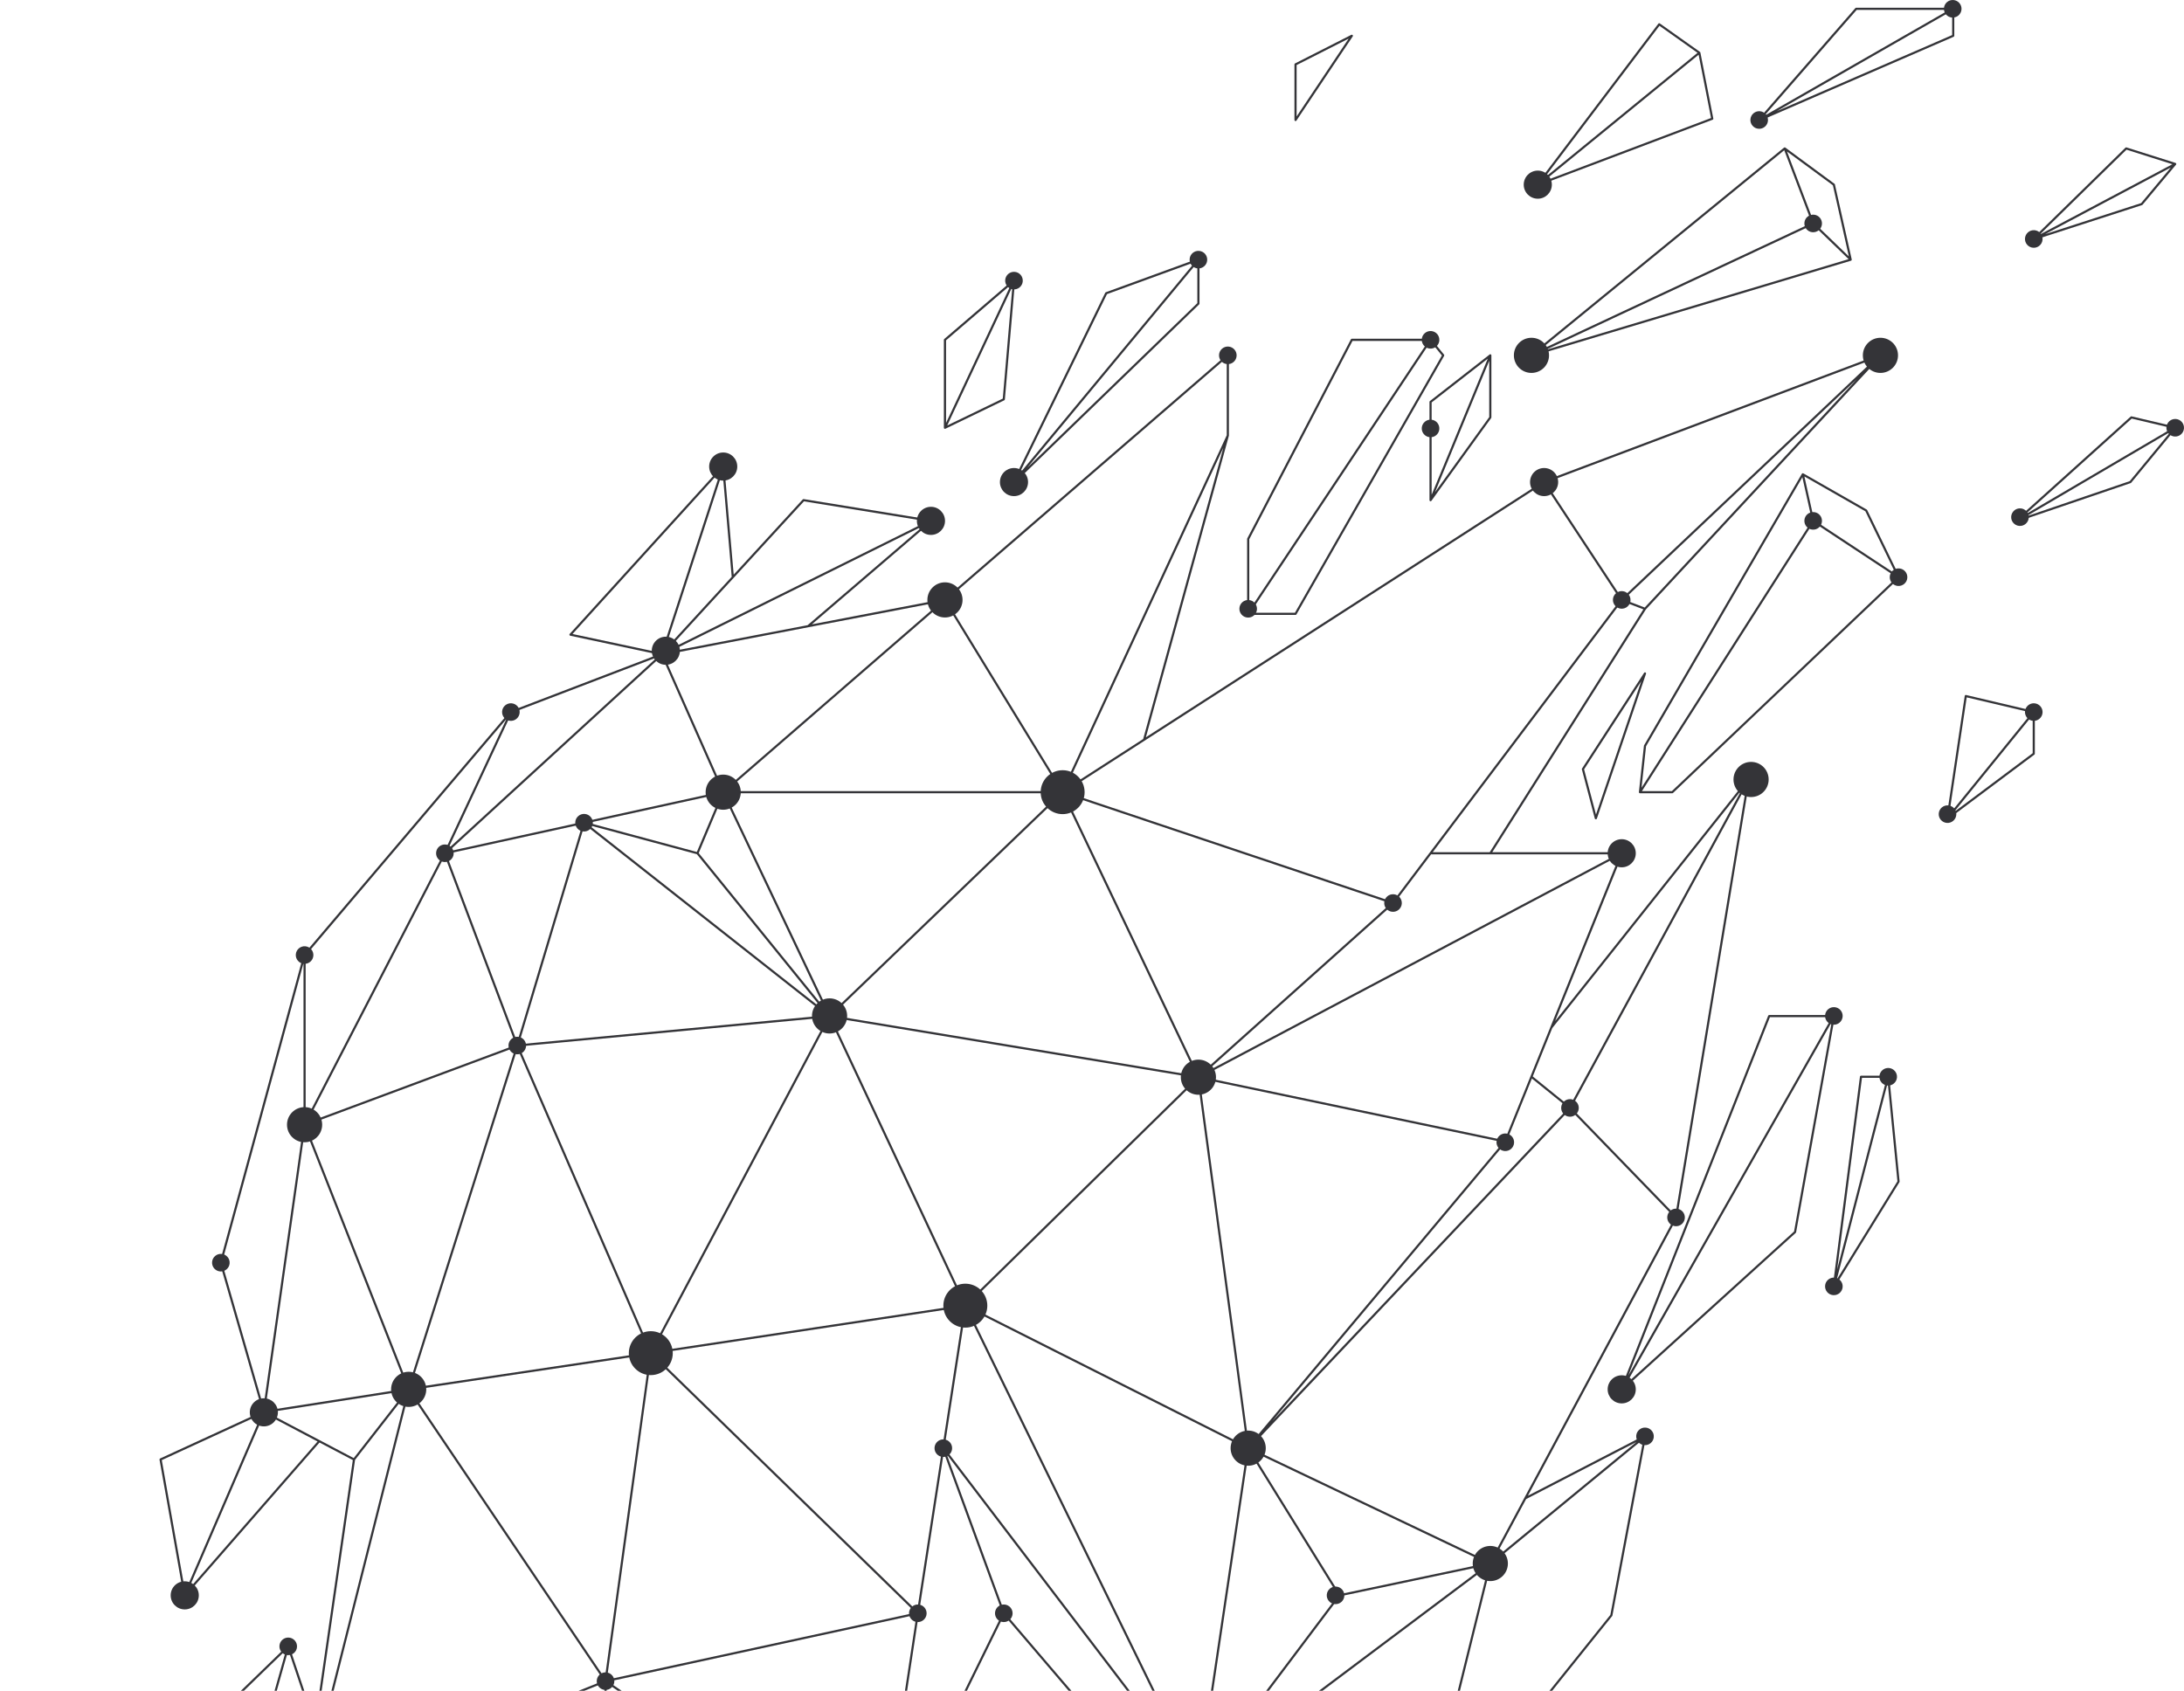 <svg width="895" height="693" viewBox="0 0 895 693" fill="none" xmlns="http://www.w3.org/2000/svg">
<g clip-path="url(#clip0_1_5)">
<path d="M674.552 588.649C674.548 588.633 674.542 588.615 674.536 588.599C674.53 588.565 674.516 588.539 674.498 588.505C674.494 588.499 674.494 588.491 674.488 588.481C674.482 588.475 674.474 588.471 674.468 588.465C674.448 588.439 674.428 588.411 674.4 588.391C674.386 588.377 674.372 588.367 674.361 588.357C674.355 588.353 674.351 588.351 674.345 588.343C674.321 588.329 674.287 588.319 674.261 588.309C674.247 588.305 674.241 588.3 674.227 588.296C674.179 588.286 674.129 588.282 674.079 588.286C674.073 588.286 674.059 588.29 674.051 588.292C674.011 588.298 673.971 588.307 673.937 588.325C673.931 588.329 673.923 588.329 673.917 588.331L626.142 613.045L687.232 499.199C687.256 499.155 687.27 499.111 687.276 499.063C687.276 499.063 687.28 499.063 687.28 499.059L716.964 319.557V319.547C716.97 319.523 716.964 319.499 716.964 319.479C716.964 319.449 716.964 319.419 716.958 319.387C716.955 319.367 716.945 319.349 716.939 319.329C716.925 319.299 716.919 319.271 716.899 319.245C716.889 319.229 716.873 319.215 716.859 319.197C716.839 319.173 716.819 319.149 716.791 319.129C716.785 319.123 716.781 319.119 716.777 319.115C716.761 319.105 716.743 319.102 716.729 319.096C716.709 319.086 716.695 319.072 716.675 319.066C716.665 319.062 716.655 319.062 716.649 319.06C716.621 319.054 716.595 319.054 716.571 319.05C716.543 319.046 716.517 319.046 716.491 319.046C716.467 319.05 716.443 319.056 716.421 319.062C716.393 319.068 716.367 319.076 716.343 319.09C716.32 319.1 716.304 319.113 716.284 319.127C716.26 319.143 716.236 319.161 716.216 319.185C716.206 319.195 716.196 319.199 716.186 319.209L637.292 418.497L664.996 349.888C665.005 349.86 665.009 349.83 665.015 349.804C665.015 349.788 665.021 349.774 665.021 349.76C665.027 349.712 665.021 349.666 665.012 349.618V349.614C665.008 349.604 665.005 349.598 665.002 349.59C664.988 349.552 664.976 349.52 664.958 349.488C664.948 349.472 664.934 349.458 664.92 349.445C664.906 349.429 664.892 349.407 664.88 349.391C664.874 349.387 664.87 349.387 664.866 349.385C664.85 349.371 664.832 349.361 664.816 349.351C664.792 349.337 664.772 349.325 664.746 349.313C664.73 349.307 664.708 349.299 664.688 349.297C664.664 349.291 664.638 349.283 664.61 349.283C664.6 349.283 664.59 349.279 664.582 349.279H611.537L674.476 249.795L770.928 145.943C770.934 145.929 770.942 145.917 770.948 145.904C770.972 145.874 770.988 145.846 771.002 145.816C771.012 145.796 771.016 145.776 771.022 145.756C771.028 145.726 771.036 145.696 771.038 145.664C771.038 145.64 771.034 145.62 771.034 145.596C771.03 145.566 771.024 145.538 771.014 145.508C771.008 145.484 771 145.464 770.986 145.444C770.982 145.43 770.98 145.42 770.972 145.406C770.962 145.39 770.946 145.38 770.932 145.362C770.926 145.352 770.918 145.339 770.908 145.329C770.904 145.323 770.898 145.319 770.892 145.315C770.866 145.291 770.834 145.275 770.804 145.257C770.788 145.247 770.771 145.237 770.755 145.229C770.717 145.215 770.683 145.209 770.651 145.205C770.631 145.205 770.617 145.199 770.601 145.199C770.551 145.199 770.497 145.205 770.445 145.225H770.441L632.619 197.167C632.605 197.171 632.599 197.183 632.585 197.187C632.569 197.197 632.551 197.197 632.535 197.206L469.584 302.18L503.589 178.614C503.595 178.59 503.593 178.566 503.595 178.544C503.595 178.528 503.605 178.514 503.605 178.496V145.638C503.605 145.462 503.504 145.307 503.346 145.237C503.188 145.163 503.002 145.189 502.875 145.305L387.052 245.467L332.698 255.898L381.794 213.812C381.794 213.812 381.798 213.806 381.802 213.798C381.834 213.772 381.856 213.741 381.88 213.705C381.884 213.699 381.892 213.691 381.896 213.685C381.92 213.641 381.934 213.593 381.944 213.543C381.944 213.529 381.944 213.517 381.944 213.503C381.944 213.473 381.95 213.443 381.944 213.413C381.944 213.407 381.94 213.403 381.94 213.397C381.94 213.381 381.93 213.363 381.924 213.347C381.914 213.317 381.902 213.287 381.884 213.255C381.88 213.249 381.88 213.241 381.876 213.235C381.87 213.225 381.858 213.221 381.85 213.211C381.832 213.186 381.81 213.164 381.784 213.142C381.768 213.132 381.754 213.118 381.738 213.108C381.71 213.094 381.686 213.082 381.656 213.07C381.638 213.064 381.618 213.056 381.598 213.05C381.59 213.05 381.582 213.046 381.574 213.044L329.362 204.565C329.214 204.539 329.066 204.593 328.966 204.703L300.666 235.527L296.812 191.181C296.812 191.165 296.802 191.147 296.798 191.132C296.792 191.102 296.788 191.074 296.776 191.052C296.768 191.028 296.752 191.012 296.74 190.992C296.726 190.968 296.714 190.948 296.696 190.928C296.68 190.908 296.656 190.894 296.636 190.878C296.62 190.868 296.61 190.85 296.592 190.84C296.586 190.84 296.582 190.836 296.578 190.836C296.556 190.822 296.532 190.82 296.508 190.81C296.482 190.804 296.458 190.794 296.432 190.79C296.426 190.786 296.424 190.786 296.418 190.784C296.402 190.784 296.384 190.788 296.368 190.788C296.341 190.788 296.309 190.788 296.283 190.794C296.261 190.798 296.241 190.808 296.221 190.814C296.195 190.824 296.171 190.83 296.147 190.848C296.125 190.858 296.107 190.874 296.087 190.892C296.071 190.906 296.055 190.912 296.041 190.926L233.447 259.829C233.343 259.947 233.305 260.108 233.355 260.26C233.403 260.412 233.527 260.524 233.683 260.558L269.779 268.254L209.198 291.442C209.188 291.446 209.182 291.452 209.174 291.456C209.146 291.47 209.12 291.486 209.096 291.506C209.076 291.52 209.056 291.531 209.038 291.553C209.032 291.559 209.022 291.563 209.018 291.569L124.477 391.159C124.477 391.159 124.473 391.169 124.471 391.173C124.455 391.193 124.445 391.213 124.433 391.233C124.419 391.259 124.405 391.283 124.395 391.311C124.395 391.317 124.389 391.321 124.387 391.327L90.076 517.414C90.056 517.492 90.056 517.576 90.076 517.654L107.592 578.479L65.617 597.788C65.435 597.872 65.33 598.068 65.368 598.263L75.262 653.962C75.262 653.972 75.27 653.982 75.272 653.99C75.276 654.014 75.286 654.034 75.294 654.054C75.304 654.078 75.316 654.104 75.332 654.124C75.344 654.144 75.358 654.158 75.372 654.174C75.391 654.198 75.412 654.218 75.438 654.234C75.445 654.24 75.453 654.25 75.463 654.258C75.469 654.262 75.473 654.262 75.479 654.264C75.531 654.29 75.587 654.318 75.649 654.324H75.699C75.777 654.324 75.847 654.298 75.915 654.264C75.933 654.25 75.951 654.238 75.967 654.224C75.989 654.204 76.014 654.198 76.032 654.176L130.935 591.24L144.589 598.431L124.377 738.26C124.367 738.324 124.377 738.385 124.393 738.441C124.397 738.455 124.403 738.461 124.409 738.475C124.431 738.535 124.465 738.583 124.507 738.627C124.515 738.637 124.517 738.647 124.525 738.653C124.531 738.659 124.541 738.663 124.551 738.669C124.571 738.683 124.593 738.695 124.617 738.707C124.643 738.721 124.669 738.731 124.699 738.741C124.709 738.745 124.717 738.751 124.729 738.755C124.757 738.759 124.787 738.761 124.815 738.765C124.868 738.765 124.92 738.751 124.968 738.731H124.978L247.706 689.698V748.519L158.892 798.484C158.892 798.484 158.88 798.494 158.874 798.498C158.848 798.514 158.824 798.538 158.802 798.558C158.788 798.572 158.774 798.584 158.762 798.598C158.742 798.626 158.728 798.652 158.714 798.686C158.706 798.7 158.696 798.714 158.69 798.734C158.678 798.768 158.674 798.804 158.674 798.842C158.674 798.856 158.668 798.868 158.668 798.882C158.668 798.886 158.668 798.886 158.668 798.886C158.672 798.94 158.684 798.99 158.702 799.037C158.702 799.037 158.702 799.037 158.702 799.041C158.702 799.045 158.706 799.045 158.708 799.047C158.74 799.117 158.792 799.179 158.858 799.227C158.862 799.233 158.866 799.237 158.872 799.241C158.916 799.267 158.964 799.289 159.02 799.301L285.152 825.763H285.168C285.168 825.763 285.174 825.767 285.176 825.767L420.562 846.162C420.584 846.166 420.608 846.168 420.628 846.168C420.662 846.168 420.696 846.162 420.732 846.154L540.199 817.258C540.223 817.254 540.239 817.242 540.259 817.232C540.279 817.227 540.297 817.219 540.313 817.208C540.361 817.183 540.407 817.145 540.441 817.101C540.441 817.097 540.447 817.095 540.455 817.091L581.403 761.122L660.678 662.357C660.722 662.299 660.756 662.233 660.768 662.162L674.552 588.801L674.548 588.797C674.552 588.777 674.552 588.763 674.552 588.749C674.552 588.715 674.552 588.679 674.548 588.645L674.552 588.649ZM539.881 816.384L534.27 816.178L470.666 813.835L579.664 762.013L539.879 816.386L539.881 816.384ZM131.043 590.298V590.294L119.779 584.361L109.511 578.95L166.438 570.057L144.954 597.627L131.043 590.298ZM632.643 198.193L664.037 245.864L637.052 281.633L570.692 369.6L498.006 345.208L436.479 324.564L632.643 198.195V198.193ZM612.172 639.073L625.403 614.422L670.609 591.033L612.172 639.075V639.073ZM415.86 293.49L434.68 324.246H297.555L387.143 246.557L415.86 293.49ZM627.771 442.055L638.101 450.406L642.723 454.143L521.343 582.504L617.204 468.165C617.234 468.131 617.258 468.091 617.278 468.048L627.769 442.055H627.771ZM166.859 569.094L108.648 578.188L125.02 462.697L166.859 569.096V569.094ZM212.596 428.024L239.575 337.953L338.813 416.138L329.448 417.018L212.596 428.024ZM490.786 442.44L510.956 592.779L396.341 535.03L421.564 510.301L490.786 442.44ZM511.02 593.803L490.876 729.14L396.562 536.128L411.844 543.828L511.02 593.803ZM285.568 350.109L324.478 398.09L337.115 413.676L241.306 338.189L285.568 350.109ZM490.171 441.799L395.726 534.395L353.331 443.963L340.71 417.046L470.105 438.473L490.171 441.799ZM411.742 661.004L387.99 596.139L490.185 730.136L439.386 728.318L445.632 700.945C445.632 700.935 445.632 700.925 445.632 700.915C445.632 700.909 445.638 700.905 445.638 700.895C445.638 700.885 445.634 700.875 445.634 700.865C445.634 700.826 445.634 700.786 445.622 700.748C445.618 700.734 445.616 700.718 445.61 700.704C445.594 700.656 445.57 700.606 445.536 700.566V700.562L411.738 661.006L411.742 661.004ZM438.455 728.431L363.895 762.943L444.502 701.93L438.455 728.433V728.431ZM365.089 763.364L438.929 729.188L488.102 730.945L365.091 763.364H365.089ZM488.745 726.79L387.038 593.434L395.812 536.605L405.506 556.441L488.745 726.79ZM394.939 534.797L356.061 540.668L267.497 554.044L339.929 417.463L391.752 527.999L394.939 534.795V534.797ZM212.63 428.908L339.178 416.992L266.736 553.594L248.721 512.082L212.63 428.908ZM395.061 535.671L377.73 647.889L375.814 660.315L267.64 554.916L395.063 535.671H395.061ZM386.746 595.315L410.876 661.205L361.221 762.302L376.554 661.297L386.746 595.315ZM411.457 662.028L444.562 700.774L361.57 763.592L395.105 695.315L411.457 662.026V662.028ZM490.482 731.23L468.555 813.587L361.668 765.177L490.482 731.23ZM337.97 413.325L286.333 349.646L289.402 342.361L296.394 325.767L321.472 378.586L337.968 413.325H337.97ZM285.564 349.191L241.201 337.249L295.632 325.302L285.564 349.191ZM125.735 460.16L182.247 350.804L211.414 428.268L125.735 460.162V460.16ZM212.049 429.785L266.061 554.261L168.105 568.907L212.049 429.785ZM549.129 654.284L608.867 641.677L493.33 728.386L549.129 654.286V654.284ZM491.798 728.954L511.766 594.808L548.338 653.859L491.798 728.954ZM490.341 440.929L340.893 416.184L435.33 325.432L464.851 387.414L490.341 440.931V440.929ZM340.089 415.73L338.942 413.319L297.067 325.131H434.368L340.089 415.73ZM211.935 427.148L182.904 350.041L238.701 337.796L211.937 427.148H211.935ZM125.392 461.234L211.29 429.254L167.428 568.126L157.47 542.804L125.394 461.236L125.392 461.234ZM267.013 555.541L299.03 586.736L375.22 660.978L248.673 688.48L257.894 621.631L267.013 555.541ZM467.158 813.926L354.358 824.841L360.73 765.722L467.16 813.926H467.158ZM353.491 824.653L249.805 772.745L359.859 765.544L353.491 824.653ZM491.411 731.18L524.953 742.462L579.878 760.931L469.52 813.397L491.411 731.178V731.18ZM609.358 640.675L549.087 653.39L512.673 594.602L572.363 623.045L609.358 640.675ZM491.251 440.783L452.848 360.163L436.311 325.44L569.991 370.299L551.551 386.805L491.249 440.783H491.251ZM273.489 329.259L183.82 348.939L271.177 268.877L295.745 324.376L273.489 329.259ZM185.923 567.138L266.177 555.142L247.868 687.841L168.229 569.787L185.921 567.14L185.923 567.138ZM333.485 670.952L375.586 661.802L360.023 764.314L284.693 713.275L249.252 689.26L333.487 670.954L333.485 670.952ZM356.115 825.557L464.294 815.092L467.104 814.819L420.562 845.248L356.115 825.557ZM580.74 760.292L544.903 748.242L492.04 730.464L524.546 706.068L609.997 641.938L605.505 660.123L580.74 760.292ZM616.054 468.167L511.808 592.506L491.625 442.073L532.074 450.551L616.054 468.167ZM339.234 286.938L296.53 323.969L280.448 287.645L271.959 268.467L385.712 246.631L339.234 286.94V286.938ZM181.911 349.53L125.258 459.164V391.61L207.56 294.656L181.911 349.53ZM145.494 598.371L166.53 571.378L126.472 729.975L145.496 598.371H145.494ZM359.038 764.714L280.983 769.82L248.589 771.939V689.881L359.038 764.714ZM285.47 824.891L249.511 773.59L351.99 824.891H285.468H285.47ZM624.686 613.889L619.215 624.085L610.539 640.257L512.242 593.416L540.886 563.129L643.376 454.748L686.297 499.065L624.686 613.889ZM686.547 498.055L643.915 454.033L710.826 330.898L715.661 322L686.547 498.053V498.055ZM713.714 323.735L645.642 449L643.234 453.432L628.118 441.202L636.118 421.384L713.716 323.735H713.714ZM616.597 467.379L569.806 457.566L492.391 441.33L583.26 393.251L663.712 350.68L616.597 467.379ZM494.091 439.429L571.149 370.452C571.169 370.432 571.189 370.413 571.203 370.389L586.459 350.169H662.795L494.093 439.429H494.091ZM587.126 349.285L664.73 246.417L673.454 249.749L610.485 349.285H587.126ZM673.997 249.009L665.391 245.723L761.016 155.312L673.995 249.009H673.997ZM664.656 245.203L645.245 215.729L633.444 197.805L768.694 146.836L664.654 245.203H664.656ZM436.505 323.496L501.313 183.537L468.466 302.907L442.727 319.487L436.505 323.494V323.496ZM502.717 178.409L435.41 323.759L387.816 245.976L502.717 146.614V178.411V178.409ZM274.434 267.092L280.757 263.955L378.525 215.455L330.945 256.243L278.148 266.379L274.434 267.094V267.092ZM329.452 205.481L380.071 213.701L273.263 266.685L294.577 243.469L329.452 205.481ZM281.43 256.485L272.381 266.341L296.117 193.427L299.853 236.417L281.43 256.485ZM295.31 193.046L271.035 267.621L234.619 259.853L295.31 193.044V193.046ZM258.968 278.87L183.651 347.895L209.681 292.206L269.324 269.38L258.968 278.87ZM124.375 394.752V460.946L107.977 576.613L90.965 517.528L124.375 394.752ZM107.265 579.605L75.879 652.363L66.302 598.449L107.265 579.605ZM77.227 651.469L108.343 579.336L117.6 584.217L130.136 590.821L77.227 651.471V651.469ZM167.658 570.516L178.669 586.84L247.477 688.839L125.456 737.597L167.656 570.516H167.658ZM247.706 772.08L162.754 797.329L247.706 749.535V772.078V772.08ZM247.97 772.923L270.406 804.937L284.24 824.671L160.907 798.798L247.972 772.921L247.97 772.923ZM291.137 825.775H353.797L414.761 844.399L291.137 825.775ZM468.973 814.655L536.882 817.161L423.012 844.699L468.973 814.653V814.655ZM659.92 661.894L581.964 759.024L611.118 641.088L673.46 589.839L659.918 661.894H659.92Z" fill="#343438"/>
<path d="M751.949 416.497C751.953 416.481 751.953 416.463 751.949 416.447C751.945 416.379 751.933 416.313 751.899 416.255V416.251H751.893C751.859 416.194 751.813 416.15 751.757 416.114C751.741 416.104 751.723 416.094 751.709 416.086C751.695 416.076 751.681 416.066 751.661 416.058C751.617 416.042 751.569 416.034 751.523 416.034C751.519 416.034 751.517 416.03 751.517 416.03H725.008C724.828 416.03 724.664 416.142 724.596 416.309L664.167 569.282C664.161 569.298 664.163 569.316 664.161 569.33C664.155 569.356 664.147 569.384 664.145 569.414C664.141 569.438 664.141 569.464 664.145 569.484C664.149 569.514 664.155 569.542 664.161 569.567C664.167 569.591 664.175 569.611 664.187 569.635C664.197 569.659 664.213 569.683 664.227 569.705C664.243 569.725 664.261 569.745 664.281 569.763C664.287 569.773 664.295 569.779 664.301 569.787C664.315 569.801 664.335 569.807 664.351 569.817C664.361 569.823 664.374 569.833 664.388 569.841C664.394 569.847 664.398 569.845 664.408 569.847C664.462 569.871 664.516 569.887 664.576 569.887C664.644 569.887 664.712 569.863 664.772 569.833C664.788 569.827 664.802 569.813 664.82 569.807C664.836 569.793 664.858 569.787 664.874 569.773L735.906 505.306C735.98 505.242 736.028 505.154 736.044 505.056L751.947 416.547C751.951 416.531 751.947 416.513 751.947 416.493L751.949 416.497ZM725.307 416.914H750.756L685.229 532.217L667.292 563.774L725.307 416.916V416.914ZM735.201 504.755L666.325 567.264L695.209 516.44L750.623 418.939L735.201 504.757V504.755Z" fill="#343438"/>
<path d="M415.125 197.424C415.115 197.448 415.109 197.472 415.103 197.498C415.097 197.524 415.093 197.552 415.093 197.582C415.093 197.606 415.097 197.63 415.099 197.652C415.103 197.682 415.111 197.71 415.121 197.736C415.129 197.759 415.139 197.779 415.153 197.799C415.169 197.827 415.185 197.849 415.205 197.869C415.213 197.883 415.219 197.893 415.229 197.903C415.239 197.913 415.25 197.917 415.262 197.923C415.272 197.933 415.278 197.943 415.288 197.949C415.298 197.955 415.308 197.953 415.316 197.959C415.382 197.997 415.454 198.019 415.526 198.019C415.588 198.019 415.646 198.005 415.704 197.981C415.72 197.975 415.736 197.961 415.754 197.947C415.782 197.931 415.814 197.917 415.838 197.893L491.415 124.754C491.499 124.67 491.549 124.554 491.549 124.436V106.415C491.549 106.391 491.539 106.365 491.535 106.341C491.531 106.325 491.531 106.303 491.525 106.287C491.515 106.243 491.495 106.199 491.467 106.162C491.467 106.162 491.461 106.158 491.461 106.156C491.435 106.122 491.403 106.088 491.367 106.064C491.353 106.05 491.337 106.048 491.319 106.038C491.299 106.024 491.279 106.012 491.255 106H491.249C491.225 105.994 491.209 105.994 491.191 105.986C491.165 105.982 491.137 105.976 491.111 105.976C491.091 105.976 491.071 105.98 491.051 105.982C491.025 105.986 491.001 105.988 490.974 105.996C490.97 106 490.964 106 490.954 106L453.166 119.781C453.058 119.821 452.97 119.899 452.922 120L415.135 197.382C415.131 197.392 415.131 197.402 415.127 197.416L415.125 197.424ZM490.662 124.255L421.011 191.663L490.662 107.649V124.253V124.255ZM453.635 120.557L489.724 107.397L417.547 194.455L453.635 120.557Z" fill="#343438"/>
<path d="M629.756 75.585C629.75 75.613 629.75 75.635 629.746 75.663C629.742 75.691 629.742 75.713 629.746 75.737C629.75 75.763 629.756 75.787 629.762 75.815C629.772 75.838 629.778 75.862 629.788 75.884C629.794 75.89 629.794 75.898 629.794 75.904C629.8 75.914 629.814 75.918 629.822 75.928C629.836 75.952 629.848 75.978 629.872 76.002C629.888 76.018 629.912 76.026 629.932 76.042C629.948 76.052 629.962 76.066 629.982 76.072C630.041 76.102 630.109 76.126 630.177 76.126C630.227 76.126 630.279 76.116 630.325 76.096H630.331L701.837 49.067C702.038 48.989 702.154 48.78 702.114 48.568L696.815 21.539C696.811 21.523 696.799 21.509 696.791 21.489C696.777 21.449 696.757 21.411 696.733 21.375C696.717 21.351 696.695 21.331 696.675 21.311C696.661 21.297 696.651 21.277 696.635 21.267L680.199 9.609C680.008 9.471 679.738 9.511 679.592 9.7L629.826 75.419C629.82 75.429 629.82 75.435 629.812 75.447C629.796 75.471 629.786 75.495 629.776 75.521C629.766 75.541 629.756 75.565 629.752 75.589L629.756 75.585ZM632.555 74.313L696.092 22.433L701.18 48.374L632.555 74.315V74.313ZM680.042 10.575L695.655 21.651L632.765 73.006L680.042 10.575Z" fill="#343438"/>
<path d="M673.748 275.784L648.304 315.003C648.236 315.107 648.216 315.235 648.25 315.356L653.55 335.496C653.6 335.683 653.765 335.819 653.961 335.823C653.965 335.827 653.971 335.827 653.977 335.827C654.167 335.827 654.335 335.705 654.394 335.526L674.534 276.165C674.608 275.956 674.51 275.724 674.313 275.626C674.111 275.529 673.867 275.596 673.746 275.784H673.748ZM654.033 333.851L649.155 315.32L672.567 279.234L654.033 333.849V333.851Z" fill="#343438"/>
<path d="M774.211 441.268C774.211 441.248 774.205 441.234 774.197 441.214C774.183 441.174 774.167 441.134 774.143 441.092C774.137 441.086 774.137 441.072 774.129 441.066C774.123 441.06 774.115 441.06 774.109 441.052C774.075 441.013 774.036 440.979 773.988 440.951C773.982 440.951 773.978 440.945 773.968 440.937C773.92 440.917 773.87 440.903 773.812 440.897H762.646C762.422 440.897 762.234 441.058 762.206 441.282L751.074 527.186C751.074 527.202 751.08 527.22 751.08 527.234C751.076 527.268 751.08 527.294 751.084 527.326C751.088 527.35 751.094 527.37 751.104 527.394C751.114 527.424 751.124 527.448 751.142 527.472C751.156 527.492 751.168 527.512 751.182 527.532C751.202 527.552 751.222 527.572 751.242 527.586C751.262 527.606 751.282 527.619 751.306 527.629C751.316 527.635 751.33 527.645 751.34 527.653C751.354 527.657 751.37 527.657 751.384 527.659C751.398 527.665 751.412 527.673 751.432 527.679C751.458 527.685 751.486 527.685 751.512 527.685C751.579 527.685 751.643 527.665 751.701 527.637C751.715 527.631 751.727 527.624 751.741 527.618C751.799 527.58 751.849 527.538 751.883 527.48C751.887 527.476 751.889 527.476 751.889 527.476L778.391 484.52C778.444 484.44 778.464 484.344 778.458 484.246L774.215 441.294C774.215 441.28 774.211 441.274 774.209 441.268H774.211ZM763.035 441.781H773.209L752.863 520.287L763.035 441.781ZM752.678 524.519L765.17 476.319L773.584 443.851L777.564 484.186L752.678 524.519Z" fill="#343438"/>
<path d="M530.78 49.608C530.82 49.622 530.864 49.628 530.908 49.628C531.054 49.628 531.191 49.554 531.275 49.428L554.354 14.911C554.466 14.745 554.452 14.524 554.316 14.374C554.183 14.222 553.965 14.182 553.783 14.272L530.708 25.999C530.56 26.073 530.464 26.224 530.464 26.394V49.185C530.464 49.377 530.592 49.55 530.778 49.606L530.78 49.608ZM531.349 26.666L552.677 15.825L531.349 47.73V26.666Z" fill="#343438"/>
<path d="M891.817 175.438C891.823 175.412 891.831 175.38 891.831 175.35C891.831 175.334 891.835 175.312 891.831 175.296C891.831 175.282 891.835 175.272 891.831 175.258C891.831 175.252 891.821 175.244 891.821 175.238C891.807 175.168 891.781 175.097 891.731 175.039C891.731 175.035 891.727 175.035 891.725 175.033C891.719 175.027 891.711 175.023 891.705 175.017C891.651 174.963 891.588 174.927 891.516 174.905C891.51 174.905 891.506 174.899 891.5 174.895L873.538 170.655C873.397 170.621 873.249 170.661 873.143 170.756L826.072 213.156C826.062 213.166 826.056 213.176 826.048 213.186C826.028 213.205 826.014 213.229 826 213.249C825.984 213.273 825.97 213.297 825.96 213.319C825.954 213.343 825.946 213.367 825.94 213.393C825.934 213.421 825.93 213.443 825.93 213.475C825.93 213.499 825.934 213.523 825.936 213.549C825.94 213.575 825.946 213.603 825.952 213.629C825.958 213.643 825.958 213.653 825.966 213.667C825.966 213.677 825.98 213.681 825.982 213.687C825.992 213.707 825.996 213.727 826.01 213.745C826.034 213.774 826.068 213.792 826.094 213.814C826.114 213.828 826.128 213.848 826.148 213.862C826.216 213.9 826.29 213.922 826.364 213.922C826.412 213.922 826.462 213.916 826.505 213.898L873.161 197.999C873.235 197.973 873.303 197.925 873.357 197.863L891.735 175.604C891.735 175.604 891.741 175.584 891.749 175.578C891.769 175.548 891.789 175.52 891.803 175.488C891.809 175.472 891.809 175.458 891.817 175.438ZM873.56 171.569L890.222 175.502L842.484 203.517L829.89 210.904L873.56 171.571V171.569ZM872.758 197.204L830.345 211.66L873.273 186.468L889.463 176.971L872.758 197.204Z" fill="#343438"/>
<path d="M833.854 291.711C833.854 291.711 833.848 291.707 833.848 291.705C833.828 291.645 833.788 291.591 833.746 291.548C833.736 291.538 833.73 291.532 833.718 291.524C833.678 291.486 833.634 291.46 833.582 291.44C833.568 291.436 833.562 291.436 833.548 291.434C833.542 291.434 833.542 291.428 833.534 291.428L805.683 284.858C805.565 284.832 805.439 284.854 805.335 284.922C805.232 284.991 805.164 285.101 805.146 285.225L797.654 335.32C797.65 335.336 797.654 335.35 797.654 335.368V335.432C797.66 335.462 797.668 335.49 797.674 335.516C797.68 335.536 797.684 335.556 797.694 335.576C797.708 335.602 797.728 335.63 797.748 335.658C797.754 335.668 797.761 335.681 797.771 335.691C797.775 335.695 797.777 335.695 797.781 335.697C797.819 335.735 797.861 335.767 797.909 335.787C797.913 335.791 797.915 335.791 797.915 335.791C797.969 335.815 798.029 335.829 798.091 335.829C798.145 335.829 798.203 335.813 798.257 335.789C798.273 335.785 798.287 335.775 798.301 335.769C798.321 335.759 798.339 335.753 798.355 335.739L833.696 309.287C833.808 309.203 833.872 309.072 833.872 308.934V291.857C833.872 291.809 833.866 291.763 833.852 291.719V291.715L833.854 291.711ZM805.95 285.826L832.646 292.122L824.82 301.765L798.77 333.851L805.952 285.826H805.95ZM800.685 332.891L832.993 293.103V308.708L800.685 332.891Z" fill="#343438"/>
<path d="M778.417 236.377L765.162 209.051C765.124 208.971 765.06 208.905 764.986 208.861L739.009 194.022H739.003C738.956 193.996 738.91 193.974 738.858 193.968C738.834 193.964 738.808 193.968 738.784 193.968H738.754C738.676 193.974 738.606 194.002 738.544 194.042C738.54 194.046 738.53 194.046 738.528 194.048C738.524 194.052 738.524 194.054 738.518 194.058C738.478 194.092 738.438 194.132 738.41 194.182L673.74 305.48C673.706 305.534 673.686 305.594 673.68 305.656L671.619 324.641C671.619 324.641 671.623 324.655 671.623 324.661C671.619 324.675 671.623 324.685 671.623 324.699C671.623 324.763 671.637 324.823 671.667 324.877C671.671 324.883 671.667 324.893 671.671 324.901C671.675 324.905 671.677 324.905 671.677 324.907C671.711 324.965 671.761 325.015 671.819 325.053C671.833 325.059 671.845 325.067 671.859 325.073C671.875 325.083 671.893 325.097 671.913 325.103C671.961 325.119 672.007 325.129 672.06 325.129H685.311C685.423 325.129 685.531 325.085 685.615 325.007L778.327 236.887C778.327 236.887 778.333 236.871 778.341 236.863C778.375 236.829 778.401 236.789 778.423 236.745C778.429 236.729 778.436 236.715 778.438 236.697C778.454 236.649 778.462 236.599 778.458 236.549C778.458 236.543 778.462 236.535 778.462 236.525V236.521C778.456 236.471 778.442 236.419 778.419 236.373L778.417 236.377ZM764.427 209.56L776.923 235.315L743.424 213.213L739.441 195.284L764.429 209.56H764.427ZM674.55 305.848L738.606 195.605L742.56 213.403L722.318 245.114L672.701 322.863L674.55 305.848ZM685.134 324.25H672.863L743.165 214.102L777.314 236.635L685.134 324.25Z" fill="#343438"/>
<path d="M627.152 145.68C627.158 145.71 627.158 145.738 627.168 145.764C627.172 145.778 627.172 145.79 627.174 145.802C627.18 145.818 627.19 145.832 627.2 145.85C627.204 145.86 627.204 145.874 627.21 145.88C627.216 145.886 627.22 145.886 627.224 145.893C627.262 145.947 627.308 145.991 627.366 146.025C627.372 146.031 627.386 146.035 627.396 146.039C627.453 146.069 627.519 146.089 627.587 146.089C627.627 146.089 627.667 146.083 627.711 146.069L758.53 106.85C758.546 106.844 758.554 106.83 758.57 106.824C758.586 106.818 758.604 106.82 758.62 106.814C758.654 106.794 758.684 106.766 758.712 106.736C758.716 106.732 758.722 106.732 758.722 106.73C758.77 106.681 758.802 106.619 758.82 106.551C758.824 106.545 758.83 106.541 758.83 106.531C758.834 106.525 758.83 106.521 758.83 106.515C758.844 106.455 758.846 106.393 758.834 106.333L751.941 75.593C751.917 75.489 751.861 75.397 751.773 75.333L731.629 60.492C731.585 60.462 731.539 60.442 731.487 60.428C731.483 60.424 731.483 60.422 731.481 60.422C731.475 60.422 731.465 60.426 731.457 60.422C731.407 60.413 731.355 60.413 731.302 60.419C731.288 60.422 731.272 60.422 731.254 60.424C731.2 60.438 731.146 60.462 731.098 60.494C731.094 60.498 731.092 60.5 731.092 60.504H731.086L627.304 145.303C627.304 145.303 627.294 145.319 627.284 145.327C627.268 145.346 627.25 145.366 627.236 145.386C627.216 145.41 627.202 145.43 627.188 145.454C627.178 145.478 627.172 145.502 627.164 145.524C627.158 145.552 627.15 145.578 627.148 145.604V145.678L627.152 145.68ZM697.314 113.482L742.945 92.113L757.56 106.217L633.222 143.494L697.316 113.482H697.314ZM731.174 61.574L741.978 90.057L742.472 91.354L678.318 121.4L630.62 143.735L731.176 61.574H731.174ZM757.653 105.083L743.41 91.336L732.314 62.091L751.118 75.944L757.651 105.085L757.653 105.083Z" fill="#343438"/>
<path d="M720.483 49.109C720.477 49.139 720.473 49.169 720.473 49.199C720.477 49.219 720.479 49.243 720.483 49.263C720.489 49.293 720.497 49.323 720.509 49.352C720.513 49.362 720.513 49.373 720.515 49.38C720.521 49.391 720.529 49.395 720.531 49.401C720.545 49.42 720.555 49.444 720.568 49.464C720.588 49.49 720.622 49.504 720.648 49.524C720.664 49.538 720.682 49.554 720.702 49.564C720.762 49.602 720.834 49.622 720.908 49.622V49.626H720.912V49.622C720.97 49.622 721.026 49.612 721.088 49.588L800.601 15.071C800.762 15.001 800.866 14.841 800.866 14.665V3.607C800.866 3.597 800.862 3.594 800.862 3.584C800.858 3.554 800.858 3.524 800.852 3.492C800.842 3.462 800.828 3.438 800.814 3.41C800.808 3.4 800.804 3.386 800.8 3.376C800.762 3.318 800.712 3.274 800.659 3.238C800.653 3.234 800.653 3.228 800.645 3.224C800.639 3.218 800.629 3.22 800.621 3.218C800.561 3.188 800.497 3.164 800.421 3.164H760.66C760.537 3.164 760.415 3.218 760.329 3.316L720.568 48.895C720.568 48.895 720.568 48.901 720.563 48.901C720.549 48.921 720.543 48.941 720.529 48.961C720.515 48.989 720.495 49.015 720.489 49.041C720.483 49.061 720.483 49.081 720.475 49.105L720.483 49.109ZM728.033 45.611L799.986 4.368V14.378L728.033 45.609V45.611ZM760.87 4.049H798.768L722.971 47.494L760.868 4.049H760.87Z" fill="#343438"/>
<path d="M511.117 251.804C511.117 251.804 511.131 251.813 511.131 251.819C511.169 251.877 511.211 251.927 511.273 251.965C511.283 251.971 511.293 251.975 511.303 251.981C511.327 251.995 511.353 252.007 511.381 252.019C511.421 252.033 511.469 252.039 511.509 252.039H530.91C531.067 252.039 531.217 251.951 531.291 251.815L591.804 145.864C591.898 145.706 591.878 145.506 591.764 145.364L586.587 139.004C586.567 138.98 586.537 138.966 586.513 138.946C586.489 138.93 586.473 138.908 586.449 138.898C586.401 138.872 586.347 138.86 586.297 138.854C586.281 138.854 586.263 138.84 586.243 138.84H553.989C553.823 138.84 553.671 138.932 553.597 139.076L511.117 220.698C511.083 220.762 511.067 220.832 511.067 220.904V251.596C511.067 251.664 511.087 251.724 511.115 251.782C511.119 251.788 511.119 251.798 511.119 251.802L511.117 251.804ZM530.652 251.157H512.331L583.651 143.977L586.279 140.028L590.888 145.692L530.654 251.159L530.652 251.157ZM554.256 139.727H585.417L511.948 250.135V221.013L554.254 139.727H554.256Z" fill="#343438"/>
<path d="M386.826 175.44C386.83 175.46 386.838 175.48 386.844 175.498C386.854 175.522 386.868 175.546 386.882 175.568C386.892 175.584 386.906 175.602 386.92 175.616C386.926 175.622 386.93 175.632 386.936 175.64C386.944 175.65 386.958 175.654 386.968 175.66C386.994 175.684 387.02 175.699 387.05 175.717C387.07 175.727 387.09 175.733 387.112 175.741C387.126 175.745 387.136 175.755 387.149 175.757C387.181 175.763 387.213 175.767 387.245 175.767C387.309 175.767 387.377 175.751 387.437 175.723L411.549 164.065C411.688 163.997 411.782 163.859 411.794 163.703L415.967 115.061V115.055C415.967 115.055 415.963 115.039 415.963 115.031C415.963 114.988 415.963 114.948 415.953 114.906C415.948 114.886 415.937 114.868 415.93 114.848C415.918 114.822 415.91 114.794 415.892 114.77C415.878 114.75 415.858 114.732 415.842 114.716C415.826 114.7 415.814 114.678 415.794 114.666L415.788 114.662C415.768 114.648 415.746 114.642 415.726 114.632C415.7 114.618 415.676 114.602 415.648 114.594C415.644 114.594 415.642 114.59 415.64 114.59C415.624 114.584 415.604 114.586 415.588 114.586C415.558 114.58 415.528 114.576 415.498 114.576C415.476 114.58 415.454 114.586 415.432 114.59C415.406 114.596 415.38 114.6 415.354 114.614C415.33 114.62 415.313 114.634 415.293 114.648C415.275 114.662 415.255 114.668 415.237 114.682L386.954 138.95C386.856 139.03 386.8 139.156 386.8 139.284V175.326C386.8 175.336 386.806 175.346 386.806 175.36C386.81 175.388 386.812 175.414 386.822 175.442L386.826 175.44ZM410.937 163.376L388.174 174.384L408.258 131.56L414.877 117.447L410.937 163.374V163.376ZM387.689 139.487L414.256 116.694L387.689 173.344V139.487Z" fill="#343438"/>
<path d="M610.493 145.275C610.483 145.281 610.469 145.289 610.459 145.295L585.97 164.378C585.862 164.458 585.798 164.588 585.798 164.725V205.004C585.798 205.038 585.808 205.064 585.814 205.094C585.818 205.114 585.818 205.134 585.824 205.152C585.84 205.2 585.864 205.246 585.898 205.284C585.904 205.29 585.912 205.294 585.914 205.3C585.944 205.334 585.978 205.36 586.018 205.384C586.018 205.384 586.022 205.388 586.024 205.388C586.03 205.394 586.038 205.392 586.044 205.394C586.078 205.41 586.112 205.428 586.152 205.438C586.177 205.442 586.205 205.444 586.235 205.444H586.239C586.317 205.444 586.391 205.418 586.459 205.376C586.483 205.362 586.497 205.346 586.517 205.328C586.543 205.304 586.575 205.29 586.597 205.26L611.082 171.339C611.136 171.266 611.166 171.174 611.166 171.082V145.64C611.166 145.624 611.16 145.606 611.156 145.592C611.156 145.562 611.15 145.532 611.142 145.504C611.136 145.484 611.126 145.464 611.116 145.446C611.102 145.418 611.092 145.396 611.076 145.376C611.062 145.356 611.046 145.343 611.028 145.327C611.014 145.313 611.008 145.301 610.99 145.287C610.984 145.283 610.976 145.281 610.97 145.277C610.95 145.263 610.93 145.253 610.906 145.243C610.886 145.233 610.858 145.223 610.832 145.215C610.826 145.211 610.818 145.209 610.812 145.205C610.798 145.201 610.786 145.205 610.772 145.205C610.742 145.201 610.712 145.201 610.684 145.205C610.664 145.205 610.644 145.209 610.626 145.211C610.596 145.217 610.569 145.227 610.543 145.241C610.527 145.247 610.509 145.257 610.489 145.267L610.493 145.275ZM586.683 164.941L609.684 147.017L586.683 202.772V164.939V164.941ZM610.287 170.942L588.082 201.698L588.676 200.261L610.287 147.874V170.94V170.942Z" fill="#343438"/>
<path d="M833.003 98.004C833.007 98.03 833.009 98.062 833.023 98.088C833.023 98.098 833.023 98.108 833.027 98.114C833.031 98.124 833.041 98.128 833.043 98.138C833.057 98.158 833.063 98.182 833.077 98.202C833.097 98.232 833.131 98.25 833.159 98.272C833.179 98.286 833.193 98.306 833.213 98.32C833.281 98.358 833.355 98.384 833.436 98.384C833.484 98.384 833.526 98.378 833.57 98.364L877.814 84.054C877.891 84.028 877.965 83.98 878.019 83.916L891.735 67.488C891.741 67.478 891.741 67.468 891.749 67.458C891.769 67.434 891.783 67.408 891.797 67.38C891.803 67.364 891.811 67.346 891.813 67.33C891.823 67.302 891.827 67.272 891.829 67.246C891.829 67.226 891.833 67.208 891.833 67.188C891.833 67.182 891.837 67.174 891.837 67.164C891.833 67.158 891.827 67.15 891.823 67.144C891.813 67.07 891.789 66.997 891.743 66.933C891.739 66.933 891.739 66.929 891.739 66.929H891.735C891.687 66.865 891.621 66.825 891.546 66.797C891.54 66.793 891.532 66.787 891.526 66.783L871.446 60.425C871.29 60.375 871.122 60.414 871.006 60.528L833.121 97.629C833.121 97.629 833.115 97.639 833.107 97.643C833.091 97.663 833.081 97.687 833.063 97.711C833.049 97.731 833.033 97.755 833.025 97.779C833.011 97.803 833.011 97.827 833.005 97.849C832.999 97.875 832.991 97.903 832.991 97.928C832.991 97.954 832.995 97.976 832.997 98.002L833.003 98.004ZM877.418 83.251L838.097 95.974L889.611 68.652L877.418 83.253V83.251ZM871.434 61.345L890.258 67.308L835.924 96.122L871.434 61.345Z" fill="#343438"/>
<path d="M90.102 772.563C90.108 772.583 90.114 772.603 90.124 772.621C90.142 772.655 90.166 772.685 90.194 772.713C90.202 772.719 90.21 772.733 90.22 772.743C90.26 772.777 90.306 772.803 90.354 772.821C90.354 772.825 90.358 772.825 90.36 772.827C90.376 772.833 90.398 772.831 90.416 772.833C90.442 772.839 90.466 772.849 90.494 772.849H90.51C90.59 772.849 90.663 772.825 90.729 772.785C90.737 772.779 90.747 772.779 90.755 772.771C90.817 772.731 90.865 772.669 90.899 772.603C90.903 772.597 90.911 772.597 90.915 772.587L125.226 694.898C125.27 694.796 125.274 694.687 125.24 694.577L118.537 674.651C118.537 674.651 118.533 674.645 118.531 674.641C118.523 674.617 118.509 674.597 118.497 674.577C118.485 674.557 118.477 674.537 118.463 674.519C118.445 674.495 118.423 674.479 118.399 674.459C118.387 674.449 118.377 674.439 118.363 674.429C118.357 674.423 118.351 674.415 118.345 674.413C118.319 674.399 118.293 674.393 118.267 674.383C118.259 674.383 118.249 674.377 118.241 674.373C118.211 674.363 118.181 674.359 118.149 674.357C118.135 674.357 118.122 674.353 118.11 674.352C118.104 674.352 118.096 674.357 118.09 674.357C118.066 674.357 118.044 674.363 118.022 674.371C117.996 674.375 117.974 674.377 117.952 674.391C117.932 674.397 117.914 674.411 117.894 674.417C117.872 674.431 117.85 674.443 117.832 674.465C117.826 674.469 117.818 674.471 117.812 674.479L78.229 712.838C78.121 712.942 78.073 713.095 78.106 713.243L90.082 772.5C90.086 772.526 90.098 772.547 90.108 772.567L90.102 772.563ZM92.646 766.478L107.447 714.139L118.151 676.282L124.346 694.699L92.646 766.478ZM117.243 676.25L109.481 703.698L90.582 770.533L79.012 713.301L117.245 676.25H117.243Z" fill="#343438"/>
<path d="M777.803 145.646C777.803 149.623 774.579 152.851 770.601 152.851C766.623 152.851 763.395 149.623 763.395 145.646C763.395 141.669 766.619 138.441 770.601 138.441C774.583 138.441 777.803 141.665 777.803 145.646Z" fill="#343438"/>
<path d="M303.575 324.689C303.575 328.666 300.35 331.89 296.37 331.89C292.391 331.89 289.166 328.666 289.166 324.689C289.166 320.713 292.391 317.484 296.37 317.484C300.35 317.484 303.575 320.709 303.575 324.689Z" fill="#343438"/>
<path d="M617.934 640.836C617.934 644.815 614.71 648.041 610.728 648.041C606.746 648.041 603.521 644.817 603.521 640.836C603.521 636.855 606.746 633.631 610.728 633.631C614.71 633.631 617.934 636.859 617.934 640.836Z" fill="#343438"/>
<path d="M404.6 535.146C404.6 540.117 400.566 544.152 395.594 544.152C390.622 544.152 386.588 540.119 386.588 535.146C386.588 530.173 390.62 526.144 395.594 526.144C400.568 526.144 404.6 530.175 404.6 535.146Z" fill="#343438"/>
<path d="M444.472 324.689C444.472 329.66 440.44 333.691 435.466 333.691C430.492 333.691 426.463 329.66 426.463 324.689C426.463 319.718 430.494 315.684 435.466 315.684C440.438 315.684 444.472 319.718 444.472 324.689Z" fill="#343438"/>
<path d="M275.701 554.613C275.701 559.584 271.67 563.618 266.696 563.618C261.722 563.618 257.692 559.586 257.692 554.613C257.692 549.64 261.724 545.611 266.696 545.611C271.668 545.611 275.701 549.642 275.701 554.613Z" fill="#343438"/>
<path d="M724.792 319.485C724.792 323.462 721.567 326.686 717.59 326.686C713.612 326.686 710.383 323.462 710.383 319.485C710.383 315.508 713.608 312.28 717.59 312.28C721.571 312.28 724.792 315.504 724.792 319.485Z" fill="#343438"/>
<path d="M347.159 416.397C347.159 420.376 343.934 423.602 339.955 423.602C335.975 423.602 332.75 420.378 332.75 416.397C332.75 412.416 335.975 409.196 339.955 409.196C343.934 409.196 347.159 412.42 347.159 416.397Z" fill="#343438"/>
<path d="M132.023 460.978C132.023 464.955 128.798 468.183 124.819 468.183C120.839 468.183 117.614 464.955 117.614 460.978C117.614 457.002 120.839 453.773 124.819 453.773C128.798 453.773 132.023 456.998 132.023 460.978Z" fill="#343438"/>
<path d="M174.679 569.448C174.679 573.428 171.454 576.653 167.474 576.653C163.495 576.653 160.27 573.428 160.27 569.448C160.27 565.467 163.495 562.247 167.474 562.247C171.454 562.247 174.679 565.471 174.679 569.448Z" fill="#343438"/>
<path d="M498.31 441.504C498.31 445.484 495.085 448.709 491.103 448.709C487.122 448.709 483.901 445.484 483.901 441.504C483.901 437.523 487.126 434.307 491.103 434.307C495.081 434.307 498.31 437.531 498.31 441.504Z" fill="#343438"/>
<path d="M518.713 593.556C518.713 597.533 515.488 600.757 511.507 600.757C507.525 600.757 504.3 597.533 504.3 593.556C504.3 589.579 507.525 586.351 511.507 586.351C515.488 586.351 518.713 589.575 518.713 593.556Z" fill="#343438"/>
<path d="M634.79 145.646C634.79 149.623 631.565 152.851 627.587 152.851C623.61 152.851 620.385 149.623 620.385 145.646C620.385 141.669 623.61 138.441 627.587 138.441C631.565 138.441 634.79 141.665 634.79 145.646Z" fill="#343438"/>
<path d="M394.452 245.884C394.452 249.861 391.227 253.085 387.247 253.085C383.268 253.085 380.041 249.861 380.041 245.884C380.041 241.907 383.268 238.679 387.247 238.679C391.227 238.679 394.452 241.903 394.452 245.884Z" fill="#343438"/>
<path d="M113.89 578.871C113.89 582.055 111.31 584.63 108.125 584.63C104.94 584.63 102.365 582.053 102.365 578.871C102.365 575.688 104.944 573.109 108.125 573.109C111.306 573.109 113.89 575.686 113.89 578.871Z" fill="#343438"/>
<path d="M81.47 653.889C81.47 657.069 78.89 659.648 75.705 659.648C72.52 659.648 69.942 657.069 69.942 653.889C69.942 650.708 72.522 648.125 75.705 648.125C78.888 648.125 81.47 650.704 81.47 653.889Z" fill="#343438"/>
<path d="M635.944 75.687C635.944 78.867 633.366 81.446 630.183 81.446C627 81.446 624.42 78.867 624.42 75.687C624.42 72.507 626.998 69.923 630.183 69.923C633.368 69.923 635.944 72.503 635.944 75.687Z" fill="#343438"/>
<path d="M670.339 349.722C670.339 352.902 667.761 355.484 664.576 355.484C661.391 355.484 658.813 352.904 658.813 349.722C658.813 346.54 661.393 343.958 664.576 343.958C667.759 343.958 670.339 346.538 670.339 349.722Z" fill="#343438"/>
<path d="M638.534 197.584C638.534 200.768 635.956 203.347 632.773 203.347C629.59 203.347 627.01 200.768 627.01 197.584C627.01 194.4 629.588 191.822 632.773 191.822C635.958 191.822 638.534 194.402 638.534 197.584Z" fill="#343438"/>
<path d="M421.293 197.584C421.293 200.768 418.713 203.347 415.528 203.347C412.343 203.347 409.767 200.768 409.767 197.584C409.767 194.4 412.347 191.822 415.528 191.822C418.709 191.822 421.293 194.402 421.293 197.584Z" fill="#343438"/>
<path d="M387.265 213.483C387.265 216.671 384.685 219.247 381.502 219.247C378.32 219.247 375.74 216.669 375.74 213.483C375.74 210.297 378.32 207.723 381.502 207.723C384.685 207.723 387.265 210.303 387.265 213.483Z" fill="#343438"/>
<path d="M278.621 266.718C278.621 269.903 276.041 272.482 272.856 272.482C269.671 272.482 267.093 269.903 267.093 266.718C267.093 263.534 269.673 260.957 272.856 260.957C276.039 260.957 278.621 263.536 278.621 266.718Z" fill="#343438"/>
<path d="M670.339 569.448C670.339 572.632 667.761 575.211 664.576 575.211C661.391 575.211 658.813 572.632 658.813 569.448C658.813 566.263 661.393 563.688 664.576 563.688C667.759 563.688 670.339 566.267 670.339 569.448Z" fill="#343438"/>
<path d="M302.133 191.225C302.133 194.406 299.553 196.987 296.37 196.987C293.187 196.987 290.61 194.408 290.61 191.225C290.61 188.043 293.187 185.462 296.37 185.462C299.553 185.462 302.133 188.041 302.133 191.225Z" fill="#343438"/>
<path d="M755.109 527.534C754.948 529.52 753.211 530.997 751.224 530.836C749.241 530.678 747.763 528.939 747.921 526.953C748.079 524.966 749.82 523.489 751.805 523.651C753.792 523.808 755.269 525.545 755.111 527.534H755.109Z" fill="#343438"/>
<path d="M755.109 416.687C754.948 418.669 753.211 420.15 751.224 419.993C749.241 419.831 747.763 418.094 747.921 416.108C748.079 414.125 749.82 412.644 751.805 412.806C753.792 412.963 755.269 414.704 755.111 416.689L755.109 416.687Z" fill="#343438"/>
<path d="M801.687 333.983C801.529 335.965 799.788 337.446 797.803 337.289C795.821 337.127 794.335 335.39 794.497 333.404C794.658 331.421 796.396 329.94 798.382 330.102C800.365 330.259 801.843 332 801.685 333.985L801.687 333.983Z" fill="#343438"/>
<path d="M746.629 213.772C746.467 215.759 744.726 217.24 742.743 217.078C740.758 216.921 739.283 215.18 739.441 213.193C739.598 211.211 741.339 209.73 743.324 209.891C745.311 210.053 746.789 211.79 746.631 213.774L746.629 213.772Z" fill="#343438"/>
<path d="M781.615 236.859C781.457 238.845 779.716 240.322 777.731 240.165C775.747 240.003 774.263 238.266 774.425 236.28C774.586 234.297 776.324 232.816 778.31 232.978C780.295 233.135 781.771 234.876 781.613 236.861L781.615 236.859Z" fill="#343438"/>
<path d="M831.378 212.255C831.216 214.238 829.475 215.719 827.492 215.557C825.507 215.399 824.023 213.659 824.185 211.674C824.347 209.688 826.088 208.211 828.071 208.368C830.054 208.53 831.531 210.271 831.378 212.253V212.255Z" fill="#343438"/>
<path d="M837.033 292.142C836.871 294.129 835.134 295.606 833.147 295.448C831.164 295.287 829.682 293.55 829.84 291.563C830.002 289.579 831.743 288.1 833.726 288.261C835.711 288.423 837.186 290.16 837.033 292.144V292.142Z" fill="#343438"/>
<path d="M515.101 249.815C514.943 251.797 513.202 253.279 511.217 253.121C509.23 252.959 507.753 251.219 507.91 249.236C508.072 247.254 509.809 245.772 511.796 245.934C513.781 246.092 515.257 247.833 515.099 249.817L515.101 249.815Z" fill="#343438"/>
<path d="M242.936 337.496C242.776 339.479 241.037 340.96 239.052 340.798C237.067 340.64 235.588 338.9 235.747 336.915C235.907 334.929 237.648 333.451 239.631 333.609C241.616 333.771 243.094 335.508 242.936 337.494V337.496Z" fill="#343438"/>
<path d="M185.907 350.013C185.747 351.996 184.008 353.473 182.023 353.315C180.038 353.154 178.559 351.417 178.718 349.433C178.878 347.446 180.619 345.969 182.602 346.127C184.587 346.288 186.067 348.025 185.907 350.011V350.013Z" fill="#343438"/>
<path d="M215.58 428.815C215.42 430.797 213.683 432.282 211.696 432.121C209.713 431.959 208.233 430.226 208.393 428.236C208.551 426.253 210.292 424.776 212.277 424.938C214.264 425.093 215.741 426.834 215.582 428.817L215.58 428.815Z" fill="#343438"/>
<path d="M128.413 391.732C128.253 393.718 126.514 395.196 124.529 395.038C122.546 394.876 121.065 393.139 121.224 391.153C121.384 389.171 123.125 387.693 125.108 387.851C127.093 388.013 128.573 389.749 128.413 391.734V391.732Z" fill="#343438"/>
<path d="M212.952 292.142C212.792 294.129 211.055 295.606 209.068 295.448C207.083 295.287 205.605 293.55 205.765 291.563C205.923 289.579 207.664 288.1 209.649 288.261C211.636 288.419 213.114 290.16 212.954 292.144L212.952 292.142Z" fill="#343438"/>
<path d="M94.102 517.823C93.942 519.806 92.203 521.283 90.218 521.125C88.233 520.968 86.753 519.227 86.913 517.242C87.071 515.256 88.814 513.775 90.797 513.936C92.782 514.098 94.259 515.835 94.102 517.821V517.823Z" fill="#343438"/>
<path d="M121.709 675.082C121.55 677.065 119.811 678.542 117.826 678.384C115.841 678.226 114.361 676.486 114.519 674.501C114.681 672.515 116.42 671.037 118.405 671.195C120.39 671.357 121.867 673.098 121.709 675.08V675.082Z" fill="#343438"/>
<path d="M251.746 689.336C251.586 691.319 249.847 692.8 247.86 692.642C245.877 692.481 244.396 690.74 244.555 688.757C244.715 686.773 246.456 685.294 248.439 685.451C250.424 685.613 251.904 687.354 251.744 689.336H251.746Z" fill="#343438"/>
<path d="M390.167 593.845C390.007 595.828 388.268 597.305 386.283 597.147C384.296 596.986 382.818 595.249 382.978 593.264C383.138 591.278 384.879 589.797 386.862 589.958C388.847 590.12 390.326 591.857 390.167 593.843V593.845Z" fill="#343438"/>
<path d="M379.715 661.525C379.556 663.507 377.816 664.984 375.832 664.827C373.847 664.669 372.367 662.928 372.527 660.944C372.687 658.957 374.428 657.476 376.411 657.638C378.395 657.799 379.875 659.536 379.715 661.523V661.525Z" fill="#343438"/>
<path d="M414.951 661.525C414.793 663.507 413.054 664.984 411.067 664.827C409.082 664.669 407.603 662.928 407.761 660.944C407.922 658.957 409.662 657.476 411.646 657.638C413.631 657.799 415.109 659.536 414.949 661.523L414.951 661.525Z" fill="#343438"/>
<path d="M646.968 454.394C646.807 456.379 645.069 457.854 643.083 457.7C641.1 457.539 639.622 455.798 639.78 453.815C639.938 451.833 641.679 450.356 643.664 450.509C645.65 450.671 647.128 452.412 646.97 454.394H646.968Z" fill="#343438"/>
<path d="M620.465 468.469C620.303 470.455 618.562 471.932 616.579 471.771C614.592 471.613 613.114 469.876 613.272 467.892C613.434 465.901 615.171 464.424 617.158 464.586C619.143 464.743 620.622 466.484 620.465 468.469Z" fill="#343438"/>
<path d="M690.439 499.279C690.277 501.263 688.536 502.739 686.553 502.581C684.57 502.423 683.089 500.682 683.246 498.698C683.408 496.712 685.149 495.234 687.132 495.392C689.115 495.554 690.597 497.29 690.439 499.277V499.279Z" fill="#343438"/>
<path d="M574.45 370.408C574.288 372.395 572.551 373.872 570.564 373.714C568.579 373.553 567.1 371.816 567.262 369.83C567.419 367.847 569.161 366.366 571.145 366.528C573.132 366.685 574.61 368.426 574.452 370.41L574.45 370.408Z" fill="#343438"/>
<path d="M668.174 246.172C668.013 248.158 666.272 249.635 664.289 249.478C662.306 249.316 660.824 247.579 660.982 245.593C661.144 243.61 662.885 242.133 664.868 242.291C666.851 242.448 668.328 244.189 668.174 246.174V246.172Z" fill="#343438"/>
<path d="M550.904 654.178C550.746 656.162 549.007 657.638 547.024 657.48C545.037 657.322 543.556 655.582 543.717 653.597C543.875 651.611 545.616 650.129 547.603 650.291C549.586 650.453 551.064 652.19 550.902 654.176L550.904 654.178Z" fill="#343438"/>
<path d="M677.713 589.012C677.551 590.999 675.814 592.476 673.827 592.314C671.845 592.156 670.367 590.42 670.525 588.431C670.682 586.445 672.424 584.968 674.409 585.129C676.395 585.287 677.877 587.028 677.715 589.012H677.713Z" fill="#343438"/>
<path d="M777.374 441.625C777.212 443.608 775.475 445.093 773.488 444.931C771.505 444.77 770.028 443.029 770.185 441.046C770.343 439.064 772.084 437.587 774.069 437.74C776.056 437.902 777.534 439.643 777.376 441.625H777.374Z" fill="#343438"/>
<path d="M589.834 175.898C589.676 177.883 587.939 179.362 585.95 179.2C583.965 179.039 582.486 177.302 582.643 175.318C582.805 173.331 584.546 171.854 586.529 172.012C588.516 172.173 589.994 173.91 589.832 175.897L589.834 175.898Z" fill="#343438"/>
<path d="M589.834 139.575C589.676 141.557 587.939 143.039 585.95 142.877C583.965 142.719 582.486 140.978 582.643 138.994C582.805 137.008 584.546 135.53 586.529 135.688C588.516 135.85 589.994 137.587 589.832 139.573L589.834 139.575Z" fill="#343438"/>
<path d="M506.758 145.931C506.597 147.918 504.855 149.399 502.873 149.237C500.888 149.08 499.408 147.339 499.566 145.353C499.728 143.37 501.465 141.893 503.452 142.05C505.434 142.212 506.916 143.949 506.758 145.933V145.931Z" fill="#343438"/>
<path d="M494.702 106.713C494.54 108.699 492.803 110.176 490.816 110.019C488.833 109.857 487.355 108.12 487.513 106.134C487.671 104.151 489.412 102.67 491.397 102.832C493.384 102.993 494.865 104.73 494.704 106.715L494.702 106.713Z" fill="#343438"/>
<path d="M419.124 115.307C418.965 117.293 417.227 118.771 415.241 118.613C413.256 118.451 411.774 116.714 411.934 114.728C412.096 112.746 413.835 111.264 415.82 111.426C417.804 111.584 419.282 113.325 419.122 115.309L419.124 115.307Z" fill="#343438"/>
<path d="M724.508 49.476C724.35 51.459 722.609 52.94 720.624 52.778C718.642 52.621 717.156 50.88 717.318 48.895C717.479 46.909 719.221 45.432 721.203 45.589C723.186 45.751 724.664 47.488 724.506 49.474L724.508 49.476Z" fill="#343438"/>
<path d="M803.816 3.897C803.654 5.879 801.913 7.361 799.93 7.199C797.947 7.041 796.47 5.3 796.627 3.316C796.785 1.334 798.526 -0.148 800.511 0.01C802.498 0.172 803.976 1.913 803.818 3.895L803.816 3.897Z" fill="#343438"/>
<path d="M746.629 91.877C746.467 93.86 744.726 95.337 742.743 95.18C740.758 95.018 739.283 93.281 739.441 91.296C739.598 89.31 741.339 87.833 743.324 87.99C745.311 88.152 746.789 89.889 746.631 91.875L746.629 91.877Z" fill="#343438"/>
<path d="M894.988 175.616C894.83 177.598 893.093 179.079 891.104 178.918C889.121 178.756 887.64 177.019 887.802 175.035C887.959 173.048 889.698 171.571 891.687 171.729C893.672 171.89 895.148 173.627 894.986 175.614L894.988 175.616Z" fill="#343438"/>
<path d="M837.033 98.234C836.871 100.22 835.134 101.698 833.147 101.54C831.164 101.378 829.682 99.641 829.84 97.655C830.002 95.673 831.743 94.191 833.726 94.353C835.711 94.511 837.186 96.251 837.033 98.236V98.234Z" fill="#343438"/>
</g>
<defs>
<clipPath id="clip0_1_5">
<rect width="895" height="693" fill="white"/>
</clipPath>
</defs>
</svg>
